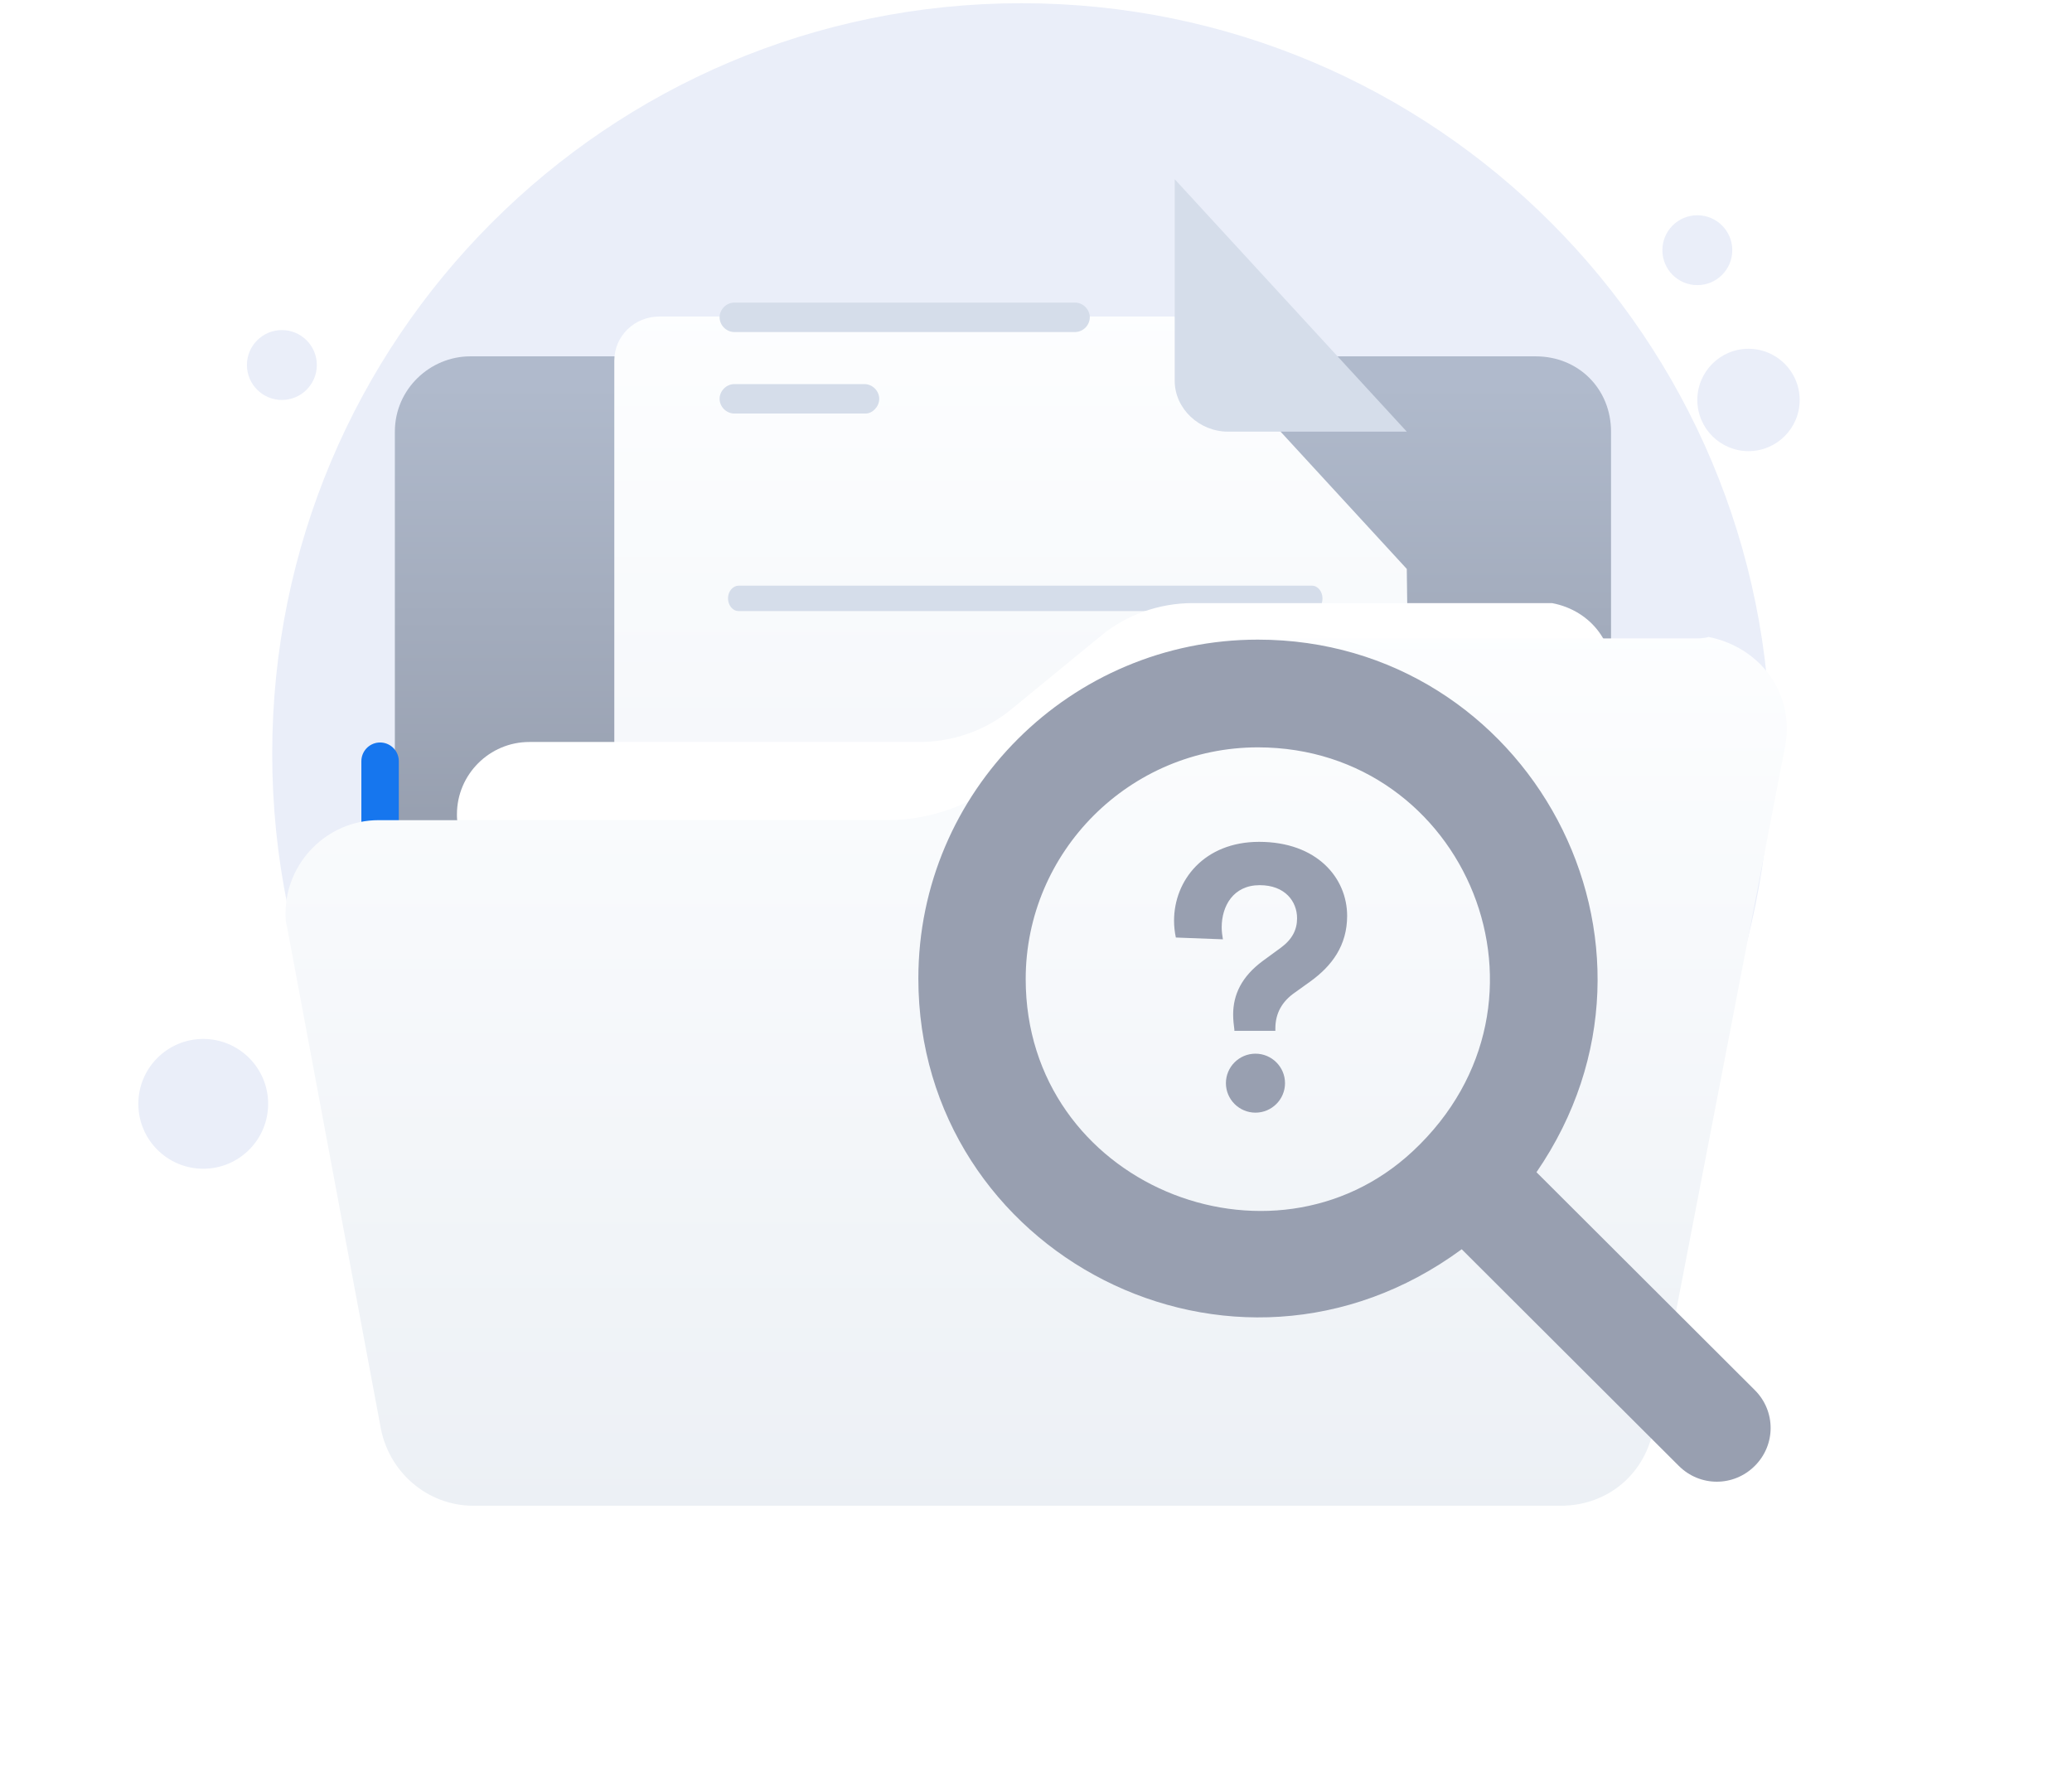 <svg width="166" height="143" viewBox="0 0 166 143" fill="none" xmlns="http://www.w3.org/2000/svg">
<path d="M81.832 120.541C114.981 120.541 141.856 93.667 141.856 60.399C141.856 27.132 114.981 0.258 81.832 0.258C48.683 0.258 21.809 27.132 21.809 60.399C21.809 93.667 48.683 120.541 81.832 120.541Z" fill="#EAEEF9"/>
<path d="M37.673 28.553H123.032C126.465 28.553 129.069 31.157 129.069 34.591V88.694C129.069 92.128 126.465 94.732 123.032 94.732H37.673C34.24 94.732 31.635 92.128 31.635 88.694V34.591C31.635 31.157 34.477 28.553 37.673 28.553Z" fill="url(#paint0_linear)"/>
<g filter="url(#filter0_d)">
<path d="M112.706 34.586L113.432 92.997C113.432 94.992 111.799 96.534 109.804 96.534H52.844C50.849 96.534 49.216 94.902 49.216 92.997V17.897C49.216 15.902 50.849 14.36 52.844 14.36H94.112L112.706 34.586Z" fill="url(#paint1_linear)"/>
</g>
<path d="M86.131 26.605H58.83C58.195 26.605 57.651 26.061 57.651 25.426C57.651 24.791 58.195 24.247 58.83 24.247H86.131C86.766 24.247 87.31 24.791 87.31 25.426C87.31 26.061 86.766 26.605 86.131 26.605Z" fill="#D5DDEA"/>
<path d="M69.351 33.135H58.83C58.195 33.135 57.651 32.591 57.651 31.956C57.651 31.321 58.195 30.777 58.83 30.777H69.261C69.895 30.777 70.44 31.321 70.44 31.956C70.44 32.591 69.895 33.135 69.351 33.135Z" fill="#D5DDEA"/>
<path d="M94.112 14.36V30.505C94.112 32.772 96.108 34.586 98.375 34.586H112.706" fill="#D5DDEA"/>
<path d="M105.106 46.928H95.209H92.755H59.171C58.748 46.928 58.325 47.351 58.325 47.945C58.325 48.453 58.664 48.962 59.171 48.962H92.755H95.209H105.022C105.614 48.962 105.952 48.538 105.952 47.945C105.952 47.436 105.614 46.928 105.106 46.928Z" fill="#D5DDEA"/>
<path d="M130.727 63.241V89.878C130.727 93.312 128.004 96.153 124.452 96.153H36.726C33.293 96.153 30.451 93.312 30.451 89.878V60.992" stroke="#1676EE" stroke-width="3" stroke-linecap="round" stroke-linejoin="round"/>
<path d="M123.268 48.324H95.565C92.842 48.324 90.238 49.271 88.225 50.928L81.004 56.848C78.991 58.505 76.386 59.452 73.663 59.452H42.409C39.212 59.452 36.608 62.057 36.608 65.253C36.608 65.49 36.608 65.845 36.726 66.082L42.527 96.626C43.001 99.468 45.368 101.599 48.328 101.599H115.218C118.059 101.599 120.545 99.586 121.019 96.745L129.069 54.953C129.661 51.757 127.53 48.916 124.334 48.324C123.86 48.324 123.505 48.324 123.268 48.324Z" fill="white"/>
<g filter="url(#filter1_d)">
<path d="M135.699 40.155H99.709C96.157 40.155 92.843 41.339 90.12 43.588L80.648 51.283C78.044 53.414 74.611 54.717 71.059 54.717H30.333C26.189 54.717 22.875 58.15 22.875 62.175C22.875 62.53 22.875 62.885 22.993 63.241L30.451 103.138C31.044 106.926 34.24 109.649 37.91 109.649H125.044C128.833 109.649 131.911 107.045 132.503 103.256L143.039 48.679C143.75 44.535 141.027 40.865 136.883 40.036C136.528 40.155 136.054 40.155 135.699 40.155Z" fill="url(#paint2_linear)"/>
</g>
<path d="M140.083 36.147C142.347 36.147 144.183 34.312 144.183 32.047C144.183 29.783 142.347 27.947 140.083 27.947C137.819 27.947 135.983 29.783 135.983 32.047C135.983 34.312 137.819 36.147 140.083 36.147Z" fill="#EAEEF9"/>
<path d="M135.983 22.847C137.529 22.847 138.783 21.593 138.783 20.047C138.783 18.501 137.529 17.247 135.983 17.247C134.437 17.247 133.183 18.501 133.183 20.047C133.183 21.593 134.437 22.847 135.983 22.847Z" fill="#EAEEF9"/>
<path d="M22.583 32.047C24.129 32.047 25.383 30.794 25.383 29.247C25.383 27.701 24.129 26.447 22.583 26.447C21.037 26.447 19.783 27.701 19.783 29.247C19.783 30.794 21.037 32.047 22.583 32.047Z" fill="#EAEEF9"/>
<path d="M16.283 93.647C19.155 93.647 21.483 91.319 21.483 88.447C21.483 85.575 19.155 83.247 16.283 83.247C13.411 83.247 11.083 85.575 11.083 88.447C11.083 91.319 13.411 93.647 16.283 93.647Z" fill="#EAEEF9"/>
<path d="M134.5 117.457L117.106 100.098C98.747 113.6 73.575 100.436 73.575 78.399C73.575 63.403 85.798 51.252 100.776 51.252C122.421 51.252 135.707 75.554 123.097 93.926L140.587 111.382C142.278 113.069 142.278 115.77 140.587 117.457C138.896 119.145 136.191 119.145 134.5 117.457ZM100.776 59.883C90.533 59.883 82.175 68.225 82.175 78.448C82.175 94.891 101.887 102.799 113.193 92.238C125.996 80.28 117.444 59.883 100.776 59.883Z" fill="#989FB0"/>
<path d="M98.892 82.498C98.843 82.112 98.795 81.727 98.795 81.293C98.795 79.701 99.471 78.255 101.162 77.001L102.612 75.94C103.53 75.265 103.916 74.494 103.916 73.578C103.916 72.227 102.95 70.925 100.921 70.925C98.795 70.925 97.877 72.613 97.877 74.301C97.877 74.638 97.925 74.976 97.974 75.265L94.205 75.121C94.109 74.687 94.06 74.204 94.06 73.77C94.06 70.54 96.476 67.454 100.873 67.454C105.511 67.454 107.927 70.347 107.927 73.385C107.927 75.747 106.719 77.387 104.979 78.641L103.771 79.508C102.709 80.232 102.177 81.196 102.177 82.402V82.595H98.892V82.498ZM100.583 84.427C101.887 84.427 102.95 85.488 102.95 86.79C102.95 88.092 101.887 89.153 100.583 89.153C99.278 89.153 98.215 88.092 98.215 86.79C98.215 85.488 99.278 84.427 100.583 84.427Z" fill="#989FB0"/>
<defs>
<filter id="filter0_d" x="27.216" y="3.36" width="108.216" height="126.174" filterUnits="userSpaceOnUse" color-interpolation-filters="sRGB">
<feFlood flood-opacity="0" result="BackgroundImageFix"/>
<feColorMatrix in="SourceAlpha" type="matrix" values="0 0 0 0 0 0 0 0 0 0 0 0 0 0 0 0 0 0 127 0"/>
<feOffset dy="11"/>
<feGaussianBlur stdDeviation="11"/>
<feColorMatrix type="matrix" values="0 0 0 0 0.398 0 0 0 0 0.477 0 0 0 0 0.575 0 0 0 0.27 0"/>
<feBlend mode="normal" in2="BackgroundImageFix" result="effect1_dropShadow"/>
<feBlend mode="normal" in="SourceGraphic" in2="effect1_dropShadow" result="shape"/>
</filter>
<filter id="filter1_d" x="0.875" y="29.036" width="164.277" height="113.613" filterUnits="userSpaceOnUse" color-interpolation-filters="sRGB">
<feFlood flood-opacity="0" result="BackgroundImageFix"/>
<feColorMatrix in="SourceAlpha" type="matrix" values="0 0 0 0 0 0 0 0 0 0 0 0 0 0 0 0 0 0 127 0"/>
<feOffset dy="11"/>
<feGaussianBlur stdDeviation="11"/>
<feColorMatrix type="matrix" values="0 0 0 0 0.398 0 0 0 0 0.477 0 0 0 0 0.575 0 0 0 0.27 0"/>
<feBlend mode="normal" in2="BackgroundImageFix" result="effect1_dropShadow"/>
<feBlend mode="normal" in="SourceGraphic" in2="effect1_dropShadow" result="shape"/>
</filter>
<linearGradient id="paint0_linear" x1="80.36" y1="30.852" x2="80.36" y2="67.998" gradientUnits="userSpaceOnUse">
<stop stop-color="#B0BACC"/>
<stop offset="1" stop-color="#969EAE"/>
</linearGradient>
<linearGradient id="paint1_linear" x1="81.303" y1="12.459" x2="81.303" y2="97.42" gradientUnits="userSpaceOnUse">
<stop stop-color="#FDFEFF"/>
<stop offset="0.996" stop-color="#ECF0F5"/>
</linearGradient>
<linearGradient id="paint2_linear" x1="82.974" y1="38.426" x2="82.974" y2="110.4" gradientUnits="userSpaceOnUse">
<stop stop-color="#FDFEFF"/>
<stop offset="0.996" stop-color="#ECF0F5"/>
</linearGradient>
</defs>
</svg>
